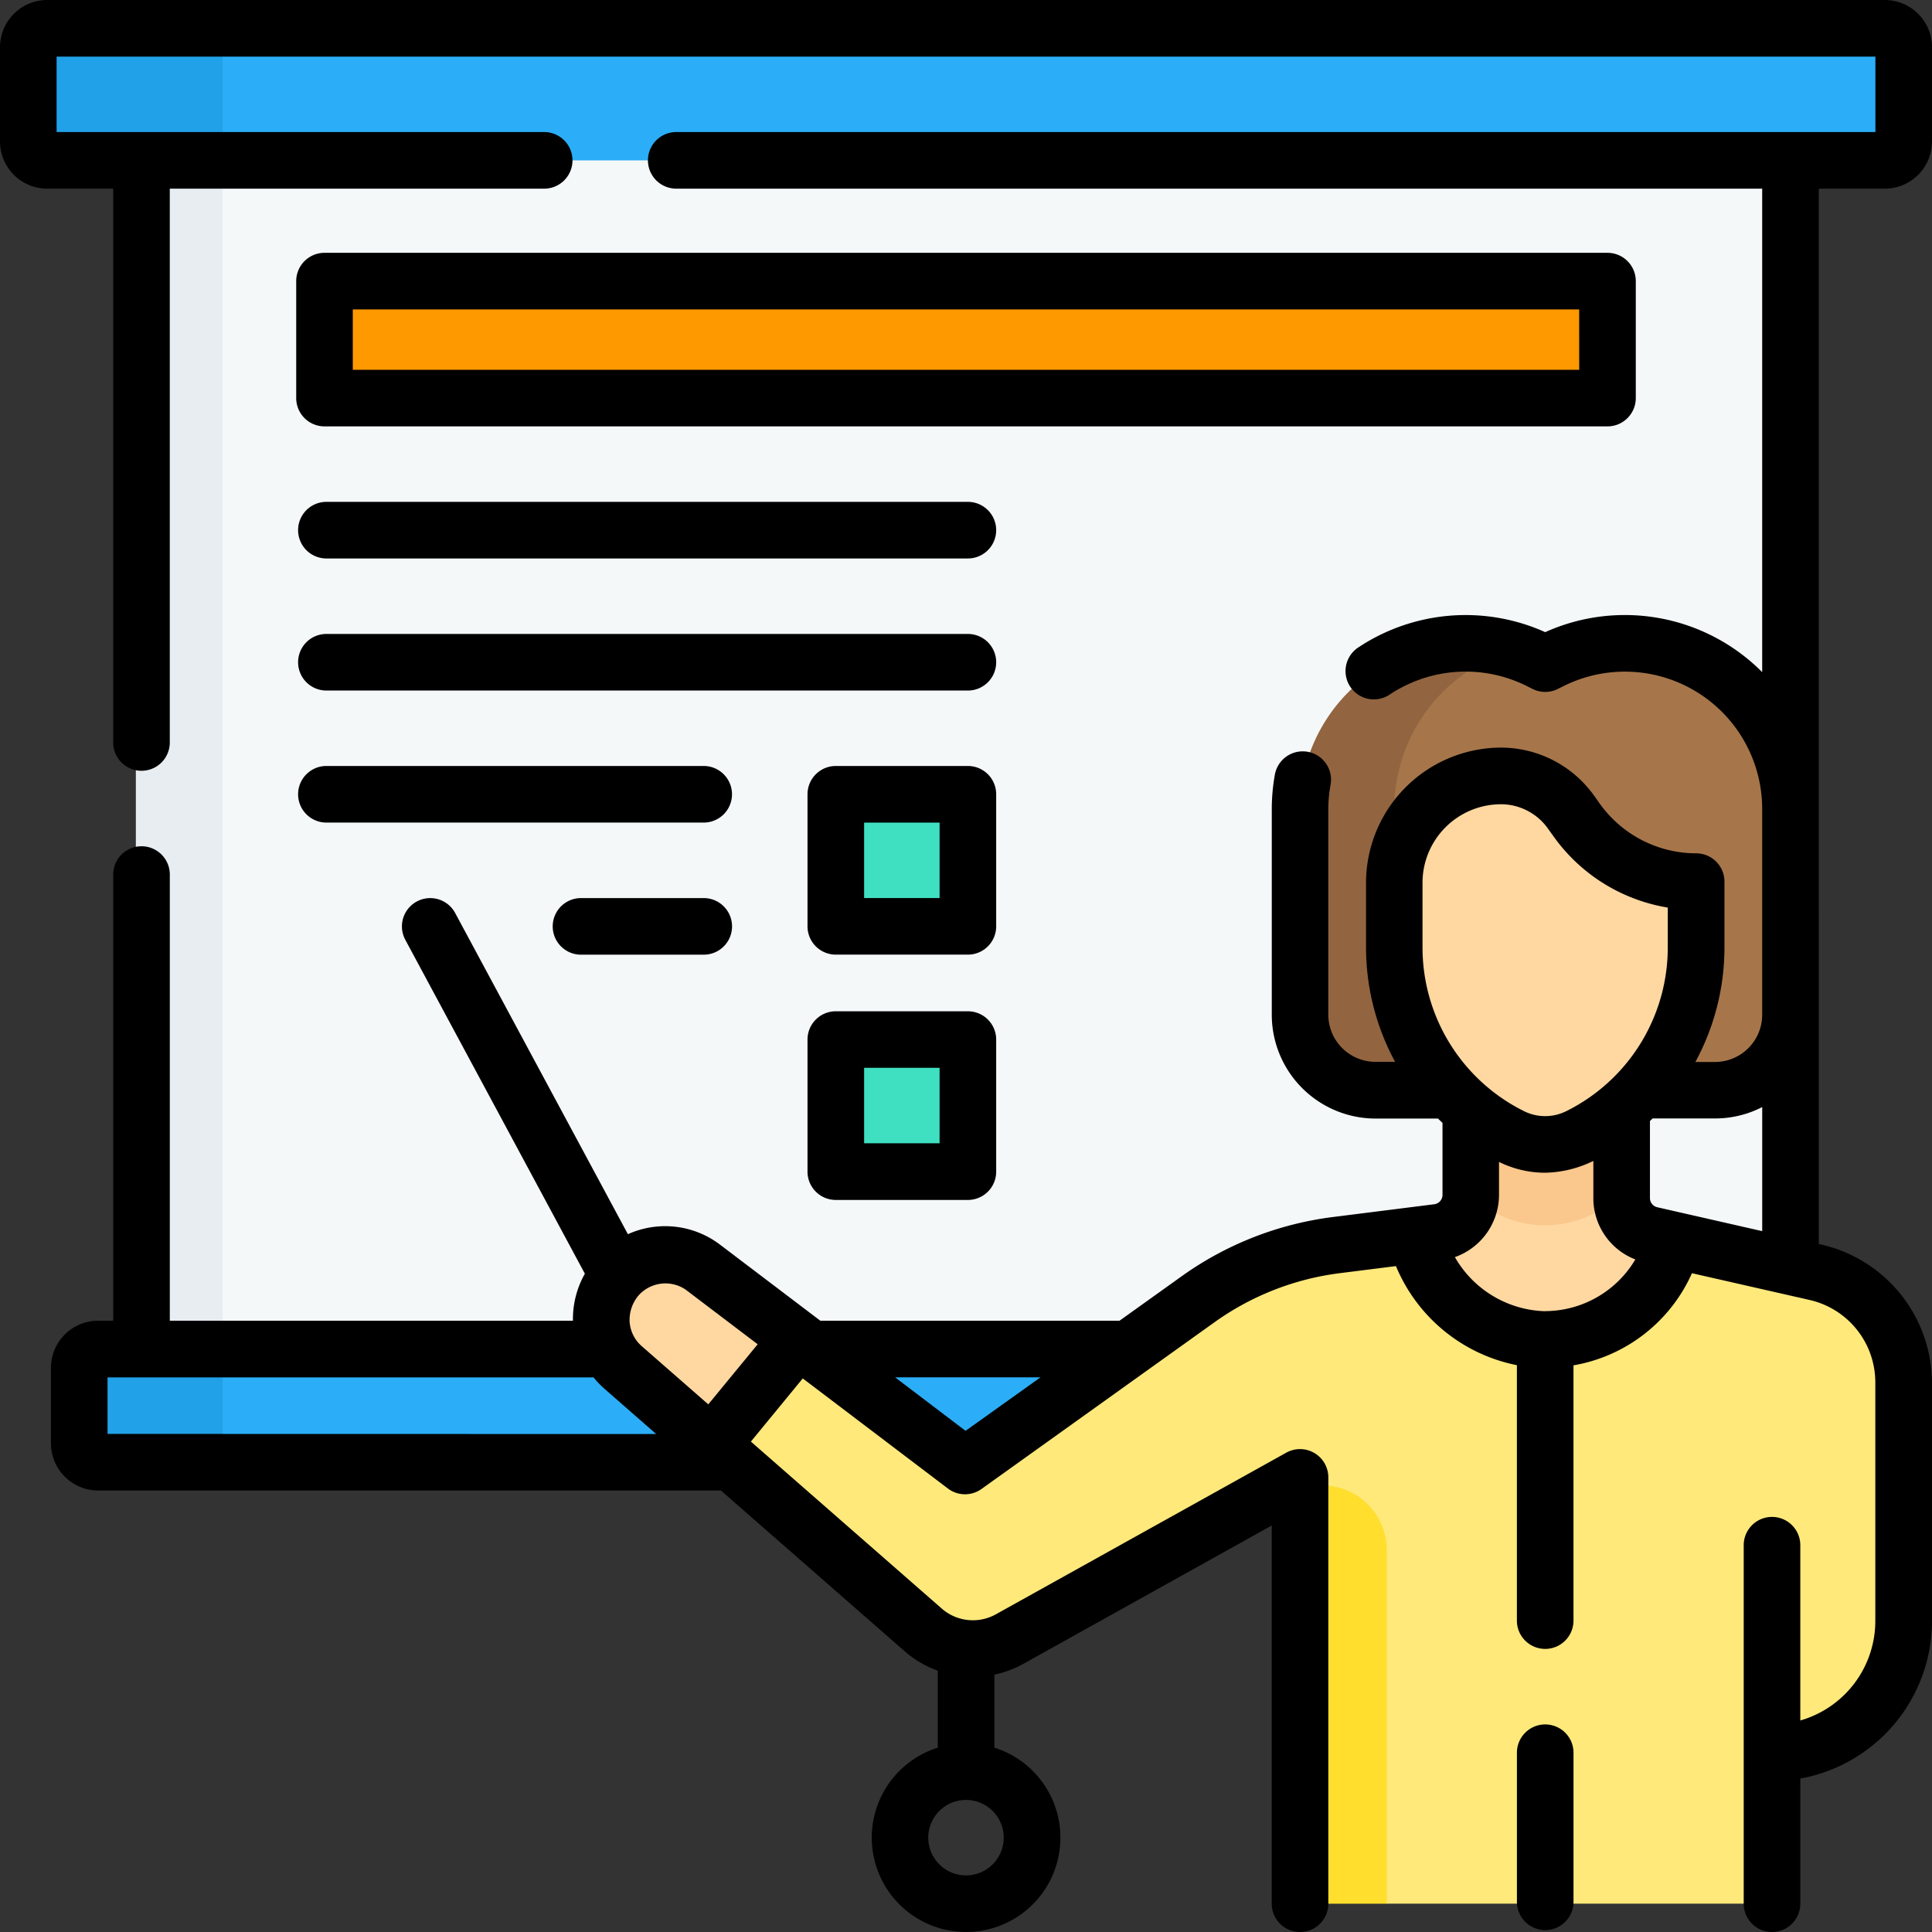 <svg xmlns="http://www.w3.org/2000/svg" xmlns:xlink="http://www.w3.org/1999/xlink" width="85" height="85" viewBox="0 0 85 85">
  <rect x="0" y="0" width="85" height="85" fill="#333333" stroke="none"/>
  <defs>
    <clipPath id="clip-path">
      <rect id="Rectángulo_306812" data-name="Rectángulo 306812" width="85" height="85" transform="translate(-7293 6927)" fill="#449c6e" stroke="#707070" stroke-width="1"/>
    </clipPath>
  </defs>
  <g id="Enmascarar_grupo_878418" data-name="Enmascarar grupo 878418" transform="translate(7293 -6927)" clip-path="url(#clip-path)">
    <g id="capacitacion" transform="translate(-7293 6927)">
      <g id="Grupo_959748" data-name="Grupo 959748">
        <path id="Trazado_630975" data-name="Trazado 630975" d="M7.886,5.761H79.023v55.05H7.886Z" fill="#f5f8f9"/>
        <path id="Trazado_630976" data-name="Trazado 630976" d="M5.977,5.761H9.795V60.811H5.977Z" fill="#e8edf2"/>
        <path id="Trazado_630977" data-name="Trazado 630977" d="M82.925,7.056H9.795l-7.3-.271a.83.83,0,0,1-.83-.83l.385-3.482a.83.83,0,0,1,.83-.83l6.918-.4h73.13a.83.83,0,0,1,.83.83v4.15A.83.83,0,0,1,82.925,7.056Z" fill="#2baef7"/>
        <path id="Trazado_630978" data-name="Trazado 630978" d="M80.683,64.5H9.795l-4.661-.55a.83.83,0,0,1-.83-.83l-.062-2.305a.83.83,0,0,1,.83-.83l4.723-.465H80.683a.83.83,0,0,1,.83.83v3.32a.83.83,0,0,1-.83.83Z" fill="#2baef7"/>
        <path id="Trazado_630979" data-name="Trazado 630979" d="M9.795,1.245V7.056H2.075a.83.83,0,0,1-.83-.83V2.075a.83.83,0,0,1,.83-.83Z" fill="#21a1e8"/>
        <path id="Trazado_630980" data-name="Trazado 630980" d="M9.795,59.517V64.5H4.316a.83.83,0,0,1-.83-.83v-3.32a.83.83,0,0,1,.83-.83Z" fill="#21a1e8"/>
        <g id="Grupo_959746" data-name="Grupo 959746">
          <path id="Trazado_630981" data-name="Trazado 630981" d="M83.755,60.833V71.32a5.8,5.8,0,0,1-3.307,5.234L79.273,76.4l-1.312.713v5.977a.664.664,0,0,1-.664.664H69.228l-1.135-.838-1.355.838H61.011l-2.433-.4a.664.664,0,0,1-.664-.664L57.3,65.469c0-.138-.084-.156-.3-.21a.326.326,0,0,0-.3.011L44.417,72.112a3.32,3.32,0,0,1-3.8-.4c-2.183-1.909-6.02-5.268-9.308-8.143V59.792l3.81-.861,7.147,5.419a.331.331,0,0,0,.393,0l10.057-7.2a13.277,13.277,0,0,1,6.07-2.377l3.158-.4.015.04c1.683,2.167,3.168,3.886,6.02,3.886,2.779,0,3.6-1.25,5.958-3.683l5.943,1.351A4.982,4.982,0,0,1,83.755,60.833Z" fill="#ffe97b"/>
          <path id="Trazado_630982" data-name="Trazado 630982" d="M61.011,68.2V83.755H57.856a.664.664,0,0,1-.664-.664V65.559a.33.33,0,0,0-.191-.3l1.377.1A2.845,2.845,0,0,1,61.011,68.2Z" fill="#ffde2e"/>
          <path id="Trazado_630983" data-name="Trazado 630983" d="M35.117,58.93l-3.81,4.637c-1.474-1.292-2.837-2.485-3.893-3.408a2.822,2.822,0,0,1-.251-4l.045-.051a2.73,2.73,0,0,1,3.7-.372Z" fill="#ffd8a1"/>
          <path id="Trazado_630984" data-name="Trazado 630984" d="M73.935,54.624a6.273,6.273,0,0,1-11.978-.2l-.015-.04,1.31-.164A1.666,1.666,0,0,0,64.7,52.564l.67-4.258h5.109l.861,4.169v.236a1.66,1.66,0,0,0,1.292,1.619Z" fill="#ffd8a1"/>
          <path id="Trazado_630985" data-name="Trazado 630985" d="M74.446,28.934a7.511,7.511,0,0,0-6.18.117.645.645,0,0,1-.566,0,6.721,6.721,0,0,0-1.153-.438,8.822,8.822,0,0,0-4.845.634,6.584,6.584,0,0,0-4.016,6.35L57.8,40.49v4.152c0,1.834,1.416,2.76,3.25,2.76l5.219.561h9.189a3.32,3.32,0,0,0,3.32-3.32V35.6a7.29,7.29,0,0,0-4.328-6.662Z" fill="#a6764a"/>
          <path id="Trazado_630986" data-name="Trazado 630986" d="M68.815,47.962h-8.3a3.321,3.321,0,0,1-3.322-3.32V35.6a7.293,7.293,0,0,1,4.328-6.662,7.54,7.54,0,0,1,5.027-.322,6.433,6.433,0,0,0-.877.322A7.293,7.293,0,0,0,61.343,35.6v4.894a7.471,7.471,0,0,0,7.472,7.472Z" fill="#926540"/>
          <path id="Trazado_630987" data-name="Trazado 630987" d="M71.345,48.305v4.169a4.667,4.667,0,0,1-6.641.09V48.306Z" fill="#fac78c"/>
          <path id="Trazado_630988" data-name="Trazado 630988" d="M74.624,39.111a.33.33,0,0,0-.312-.331,6.452,6.452,0,0,1-4.938-2.7l-.235-.329a3.825,3.825,0,0,0-3.068-1.618,4.691,4.691,0,0,0-4.728,4.65v2.869a9.33,9.33,0,0,0,5.067,8.3.338.338,0,0,1,.137.133,1.69,1.69,0,0,0,2.875,0,.334.334,0,0,1,.132-.126,9.33,9.33,0,0,0,5.071-8.3Z" fill="#ffd8a1"/>
        </g>
        <path id="Trazado_630989" data-name="Trazado 630989" d="M70.391,17.515H14.609a.332.332,0,0,1-.332-.332V12.7a.332.332,0,0,1,.332-.332H70.391a.332.332,0,0,1,.332.332v4.482A.332.332,0,0,1,70.391,17.515Z" fill="#f90"/>
        <g id="Grupo_959747" data-name="Grupo 959747">
          <path id="Trazado_630990" data-name="Trazado 630990" d="M41.919,40.757H37.436a.664.664,0,0,1-.664-.664V35.61a.664.664,0,0,1,.664-.664h4.482a.664.664,0,0,1,.664.664v4.482A.664.664,0,0,1,41.919,40.757Z" fill="#3fe0c1"/>
          <path id="Trazado_630991" data-name="Trazado 630991" d="M41.919,51.548H37.436a.664.664,0,0,1-.664-.664V46.4a.664.664,0,0,1,.664-.664h4.482a.664.664,0,0,1,.664.664v4.482A.664.664,0,0,1,41.919,51.548Z" fill="#3fe0c1"/>
        </g>
      </g>
      <g id="Grupo_959749" data-name="Grupo 959749">
        <path id="Trazado_630992" data-name="Trazado 630992" d="M80.019,8.3h2.905A2.077,2.077,0,0,0,85,6.226V2.075A2.078,2.078,0,0,0,82.925,0H2.075A2.078,2.078,0,0,0,0,2.075v4.15A2.077,2.077,0,0,0,2.075,8.3H4.98V32.666a1.245,1.245,0,1,0,2.49,0V8.3H23.942a1.245,1.245,0,0,0,0-2.49H2.49V2.49H82.51v3.32H29.752a1.245,1.245,0,0,0,0,2.49H77.529V29.571a8.524,8.524,0,0,0-9.546-1.759,8.532,8.532,0,0,0-8.23.677,1.245,1.245,0,0,0,1.38,2.073,6.086,6.086,0,0,1,.893-.491,6.02,6.02,0,0,1,5.156.117l.244.122a1.244,1.244,0,0,0,1.114,0l.244-.122A6.042,6.042,0,0,1,77.529,35.6v9.046a2.078,2.078,0,0,1-2.075,2.076H74.59a10.574,10.574,0,0,0,1.279-5.06V38.788a1.245,1.245,0,0,0-1.245-1.245,5.216,5.216,0,0,1-4.237-2.181L70.13,35a5.045,5.045,0,0,0-4.1-2.109A5.956,5.956,0,0,0,60.1,38.788v2.869a10.574,10.574,0,0,0,1.279,5.06h-.864a2.078,2.078,0,0,1-2.075-2.076V35.6a6.056,6.056,0,0,1,.1-1.077,1.245,1.245,0,0,0-2.451-.443,8.568,8.568,0,0,0-.136,1.52v9.046a4.571,4.571,0,0,0,4.565,4.566h2.746c.066.064.133.127.2.19V52.57a.416.416,0,0,1-.363.412l-4.467.563a14.571,14.571,0,0,0-6.639,2.6l-2.74,1.961H36.091l-4.428-3.358a3.99,3.99,0,0,0-4.038-.449l-7.6-14.131a1.245,1.245,0,0,0-2.193,1.18l7.9,14.69a4.041,4.041,0,0,0-.525,2.069H7.471V38.477a1.245,1.245,0,0,0-2.49,0V58.105H4.316a2.077,2.077,0,0,0-2.075,2.075V63.5a2.077,2.077,0,0,0,2.075,2.075h27.4L39.8,72.647a4.54,4.54,0,0,0,1.459.856V76.89a4.15,4.15,0,1,0,2.49,0V73.676a4.539,4.539,0,0,0,1.279-.476l10.923-6.085V83.755a1.245,1.245,0,0,0,2.49,0V65a1.245,1.245,0,0,0-1.851-1.088L43.812,71.024a2.08,2.08,0,0,1-2.376-.251l-8.4-7.349,2.282-2.779,6.387,4.844a1.244,1.244,0,0,0,1.477.02l10.257-7.34a12.072,12.072,0,0,1,5.5-2.154l2.477-.312a7.3,7.3,0,0,0,5.321,4.359V71.3a1.245,1.245,0,1,0,2.49,0V60.069a7.008,7.008,0,0,0,5.212-4.053L79.6,57.19a3.717,3.717,0,0,1,2.906,3.643V71.32a4.556,4.556,0,0,1-3.3,4.374V67.983a1.245,1.245,0,0,0-2.49,0V83.755a1.245,1.245,0,1,0,2.49,0V78.249A7.051,7.051,0,0,0,85,71.32V60.832a6.263,6.263,0,0,0-4.98-6.1ZM42.5,82.51a1.66,1.66,0,1,1,1.66-1.66A1.662,1.662,0,0,1,42.5,82.51ZM4.731,63.086V60.6H26.113a4.1,4.1,0,0,0,.481.5l2.275,1.991Zm26.43-1.3-2.928-2.562a1.56,1.56,0,0,1-.533-1.079,1.668,1.668,0,0,1,.4-1.158,1.586,1.586,0,0,1,2.06-.253l3.175,2.408ZM42.48,62.951l-3.1-2.355h6.4ZM66.033,35.383A2.549,2.549,0,0,1,68.1,36.449l.257.359a7.714,7.714,0,0,0,5.018,3.122v1.726a8.04,8.04,0,0,1-4.467,7.231h0a2.083,2.083,0,0,1-1.856,0,8.04,8.04,0,0,1-4.467-7.231V38.8a3.456,3.456,0,0,1,3.445-3.416Zm1.945,22.305a4.726,4.726,0,0,1-3.969-2.38A2.91,2.91,0,0,0,65.95,52.57V51.119a4.569,4.569,0,0,0,2.034.476,5.029,5.029,0,0,0,2.117-.519V52.71a2.887,2.887,0,0,0,1.847,2.7,4.631,4.631,0,0,1-3.97,2.274Zm4.936-4.574a.413.413,0,0,1-.323-.4V49.319c.039-.037.079-.074.118-.112h2.746a4.536,4.536,0,0,0,2.075-.5v5.458Z"/>
        <path id="Trazado_630993" data-name="Trazado 630993" d="M67.983,75.868a1.245,1.245,0,0,0-1.245,1.245v6.558a1.245,1.245,0,0,0,2.49,0V77.113A1.245,1.245,0,0,0,67.983,75.868Z"/>
        <path id="Trazado_630994" data-name="Trazado 630994" d="M71.968,17.515V12.368a1.245,1.245,0,0,0-1.245-1.245H14.277a1.245,1.245,0,0,0-1.245,1.245v5.146a1.245,1.245,0,0,0,1.245,1.245H70.723A1.245,1.245,0,0,0,71.968,17.515Zm-2.49-1.245H15.522V13.613H69.477Z"/>
        <path id="Trazado_630995" data-name="Trazado 630995" d="M42.583,22.08H14.36a1.245,1.245,0,0,0,0,2.49H42.583a1.245,1.245,0,1,0,0-2.49Z"/>
        <path id="Trazado_630996" data-name="Trazado 630996" d="M42.583,27.891H14.36a1.245,1.245,0,0,0,0,2.49H42.583a1.245,1.245,0,1,0,0-2.49Z"/>
        <path id="Trazado_630997" data-name="Trazado 630997" d="M43.828,34.946A1.245,1.245,0,0,0,42.583,33.7H36.772a1.245,1.245,0,0,0-1.245,1.245v5.811A1.245,1.245,0,0,0,36.772,42h5.811a1.245,1.245,0,0,0,1.245-1.245Zm-2.49,4.565h-3.32v-3.32h3.32Z"/>
        <path id="Trazado_630998" data-name="Trazado 630998" d="M42.583,44.492H36.772a1.245,1.245,0,0,0-1.245,1.245v5.811a1.245,1.245,0,0,0,1.245,1.245h5.811a1.245,1.245,0,0,0,1.245-1.245V45.737A1.245,1.245,0,0,0,42.583,44.492ZM41.338,50.3h-3.32v-3.32h3.32Z"/>
        <path id="Trazado_630999" data-name="Trazado 630999" d="M30.962,39.512h-5.4a1.245,1.245,0,1,0,0,2.49h5.4a1.245,1.245,0,1,0,0-2.49Z"/>
        <path id="Trazado_631000" data-name="Trazado 631000" d="M30.962,33.7H14.36a1.245,1.245,0,1,0,0,2.49h16.6a1.245,1.245,0,1,0,0-2.49Z"/>
      </g>
    </g>
  </g>
</svg>
